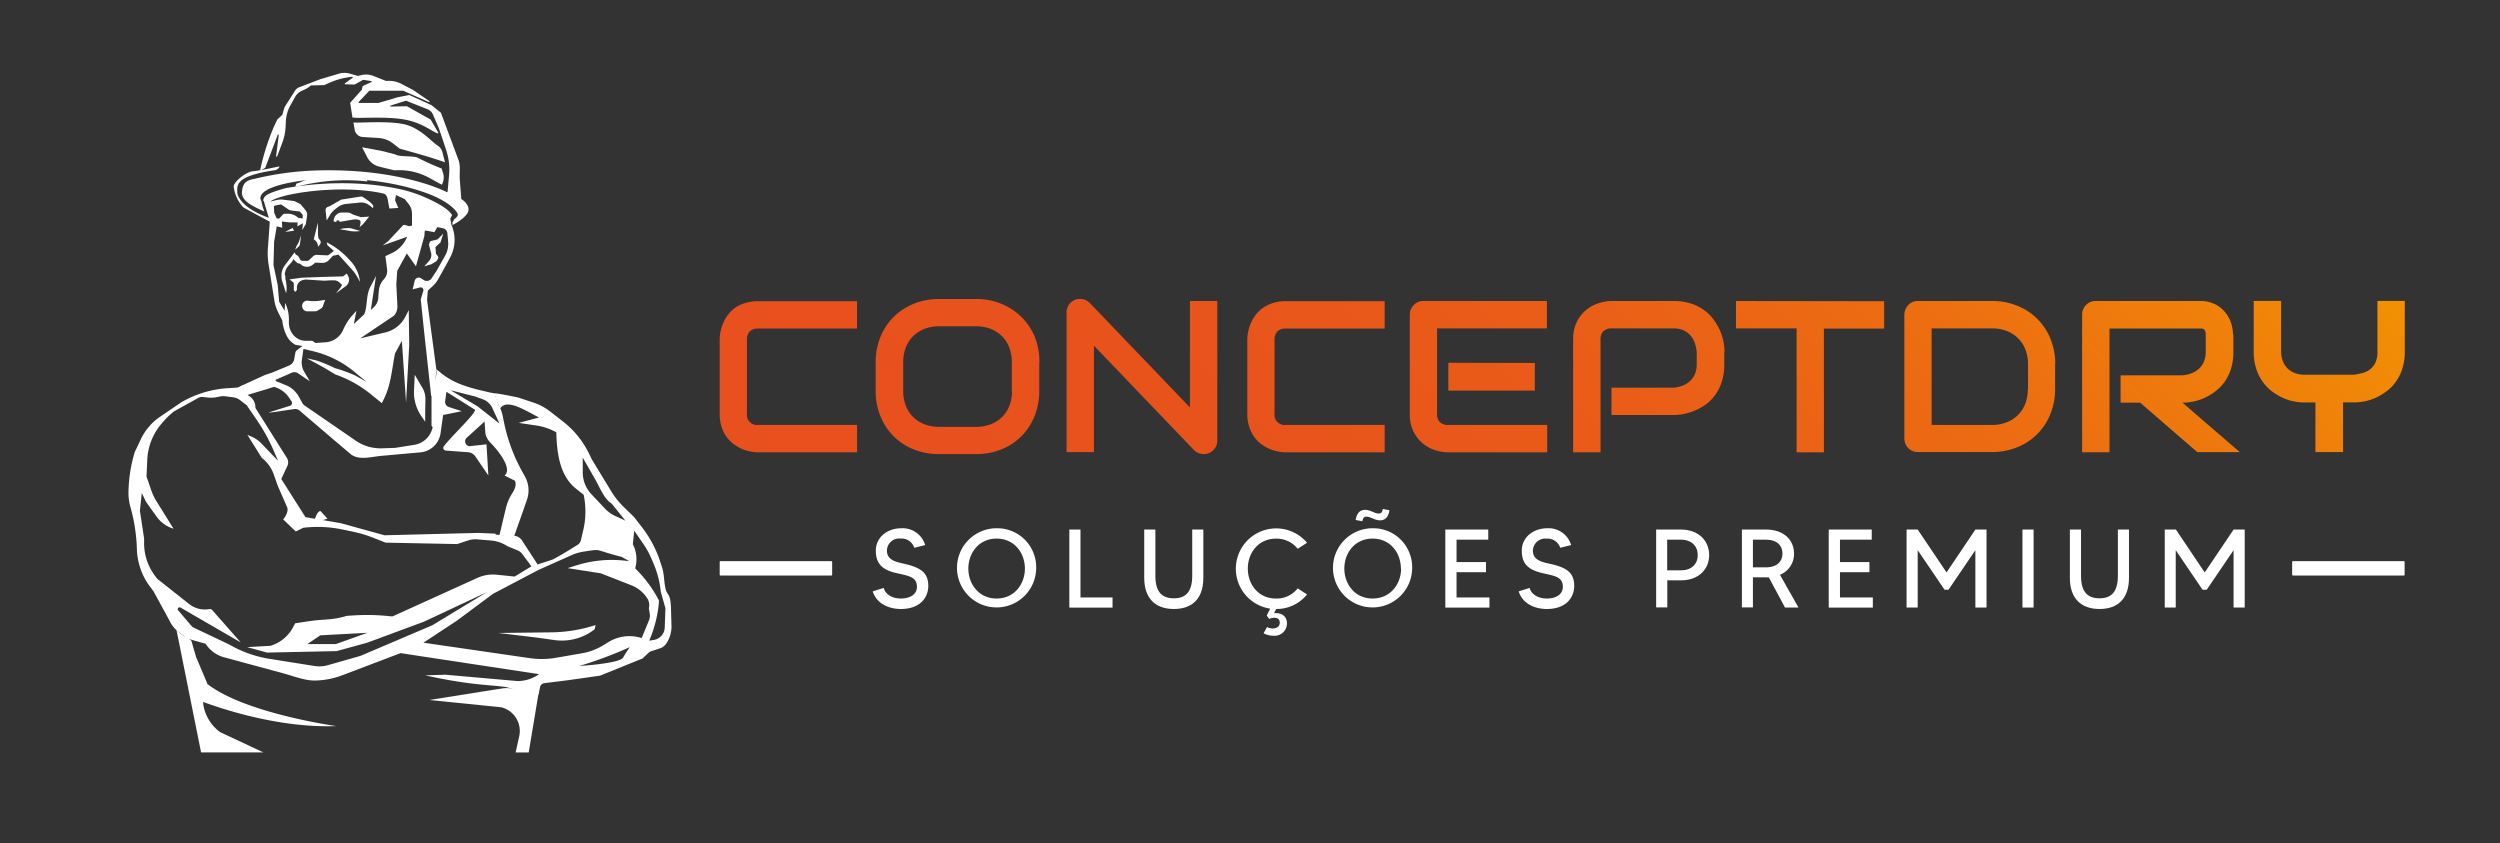 <svg id="Camada_1" data-name="Camada 1" xmlns="http://www.w3.org/2000/svg" xmlns:xlink="http://www.w3.org/1999/xlink" viewBox="0 0 594.18 200.45"><rect x="0" y="0" width="594.18" height="200.45" fill="#333333" stroke="none"/><defs><style>.cls-1{fill:#fff;}.cls-2{fill:#616160;}.cls-3{fill:url(#Gradiente_sem_nome_22);}</style><linearGradient id="Gradiente_sem_nome_22" x1="262.39" y1="193.64" x2="478" y2="-21.97" gradientUnits="userSpaceOnUse"><stop offset="0" stop-color="#e8501d"/><stop offset="0.29" stop-color="#e8531c"/><stop offset="0.52" stop-color="#ea5d18"/><stop offset="0.73" stop-color="#ed6e11"/><stop offset="0.92" stop-color="#f08508"/><stop offset="1" stop-color="#f29104"/></linearGradient></defs><path class="cls-1" d="M159.48,144.68a9.72,9.72,0,0,0-.09-1.31c-.15-2.2-.87-2-1.21-3.44-.42-1.79-.27-3.57-.9-5.3l-.61-1.87a27.79,27.79,0,0,0-4.17-7.56l-1.82-2.34-2.49-2.42a18.66,18.66,0,0,1-2.91-3.66l-4.57-7.52-.81-1.64a21.65,21.65,0,0,0-6-7.37l-3.14-2.45a13.36,13.36,0,0,0-4-2.13l-3.62-1.2s-4.77-1-5.62-1A14.43,14.43,0,0,0,118.86,97l.37-.33a2.06,2.06,0,0,1,1.37-.53c1.75,0,3.5,1,5.07,1.79l2.44,1.3-4.83,1.28,4.21.62a13.91,13.91,0,0,1,4.73,1.62c.14,5,.8,10.32,4.7,13.41l1.8,1.43a19.26,19.26,0,0,1-.09,8.38l-.57,2.43a1.79,1.79,0,0,1-.77,1.09c-1.18.74-3.84,2.39-5.82,3.44-1.13.41-2.27.76-3.41,1.12l-.83.45-.09-.17-.82.26,0,0-4,2.44-4.22-.43a9,9,0,0,0-4.44.66l-20.35,9.23-.36,0a50.6,50.6,0,0,0-8.79-.23l-1.75.11a19.29,19.29,0,0,1-4.56.84c-.52.06-1,.09-1.55.12-1.41.1-2.8.3-4.19.51l-2,.31,0,.08-.54,1a9,9,0,0,1-5.3,4.26l-5.54.31,4.75,1.3L80,154.75l7.29-2,13.49-5,14.93-7-12.94,7.85-16.71,7.12a8.75,8.75,0,0,1-.86.3l-7.29,2.08a7.34,7.34,0,0,1-3.16.19l-10.68-1.7a27.72,27.72,0,0,1-9.53-3.38l-8.8-4.18-3.38-3.95a.44.44,0,0,1,.56-.67l14.3,8.28L50.44,145a.71.71,0,0,0-.68-.24h0a6,6,0,0,1-4.83-1.22l-7.59-6-.62-.85a12.84,12.84,0,0,1-2.47-7.58V128l-1-6.63.45-4.2,1,2.09,2.49,3.49a7.66,7.66,0,0,0,3.9,2.86l.15.05L37,118.82c-1-1.64-1.41-3.6-2.18-5.5l.18-4a14.16,14.16,0,0,1,3.47-8.71,19.35,19.35,0,0,1,2.87-2.83l5.55-3.08a1.91,1.91,0,0,1,1.31-.34l1.25.13a7.61,7.61,0,0,0,2.64-.22c1.1-.27,1.77,0,3.34.16a3.32,3.32,0,0,1,1.76.78l2,1.53c.7-2.14-1-3.5-1.48-4.6-.08-.18.12-.42,0-.6l-1.23.57-2.37.15a25,25,0,0,0-11,3.34L38,99.08a13.32,13.32,0,0,0-4.5,5.26l-1.47,3.09a34.77,34.77,0,0,0-1.49,9.33,12.46,12.46,0,0,0,.53,4v0a41.26,41.26,0,0,1,1.47,10h0a15.76,15.76,0,0,0,2.63,8l1.35,1.83,3.75,6.89h0a7.43,7.43,0,0,0,2.44,2.92c.73.51,1.43,1.07,2.13,1.63l-.07-.18L48.87,153h0a7.52,7.52,0,0,0,4.18,3.16l15,4.07c2,.6,4.7,1.56,6.76,1.51H75a19.18,19.18,0,0,0,6.36-1.25l13.84-5.26,32.91,5a8.75,8.75,0,0,1-5.13,1.64l-17.12-1.51-4.8.15c10.31,2.27,14.48,2.19,18.58,2.7,1.21,0,6.52,2.22,8.35,1.81l.38-1.75a1.15,1.15,0,0,1,1-.9l5.76-.72,7.5-1.07,10.07-4.07,1.72-1.61,2.56-.85c1.65-.54,2.59-3.21,2.62-5Zm-79.67,8.4H73.06L76.12,151l11.2-.6Zm58.69-40.8v-3.52l2.87,5c1.18,2.08,2.22,4.84,4,5.92l3.27,4.06-2.4-1.1A7.5,7.5,0,0,1,143.9,121l-3.34-3.54A7.55,7.55,0,0,1,138.5,112.28Zm9.61,44c-.83,1.43-10.41,2-10.41,2a97.07,97.07,0,0,0,12-4.48S148.93,154.83,148.11,156.26Zm4.4-4.63-.33-.1a9.51,9.51,0,0,0-7.56,1.05l-1.23.75a14.34,14.34,0,0,1-5.1,1.92l-6.57,1.14a20,20,0,0,1-5.89,0l-25.19-3.66,7.9-5.2,8.63-6.41,10.72-5.64,7.9-3.53a11.7,11.7,0,0,1,3.13-.9l1.28-.19c2.63-.37,1.36-.11,7.59,1.49l1.77,1-1-.11a28.09,28.09,0,0,0-11.66,1.14l-2,.63,7.85,1.22,7.29,2.85a8,8,0,0,1,3.73,3,3,3,0,0,1,.44,2.46l.22,1.29a2.9,2.9,0,0,1-.21,1.64Zm5.48-2.47a3.1,3.1,0,0,1-2.6,2.92l-1.08.17.37-.93a29.26,29.26,0,0,0,1.93-8.25l0-.37-.14-.27a29.54,29.54,0,0,0-5.22-7.08l-.28-.28.1-.44a7.82,7.82,0,0,0-.66-5.31l.33-3.21,2.06,3a20.13,20.13,0,0,1,2.11,3.83l.47,1.1a22.78,22.78,0,0,1,1.67,6.61l1.1,3.87Z"/><path class="cls-2" d="M89.4,90.36s-1.46.52-2.19-1.77.53-1.66.53-1.66l1-1.46Z"/><path class="cls-1" d="M77.83,123.28a6.78,6.78,0,0,0-3.38,2s.41-3.49,1.69-3.85"/><path class="cls-1" d="M70.16,44.47a46.12,46.12,0,0,1,17.16-1.35l-.23-.69s-9.25-2.07-16,1l-.65.22Z"/><path class="cls-1" d="M63.89,51.74s-6.11-1.87-7.44-5.54c-.17-2.17-.76-4.33,9-5.77a1.57,1.57,0,0,0,1-.85c0-.11-4.55,1-6.42,1.12-1.94.33-4.51,2.68-4.49,3.63a8.64,8.64,0,0,0,2.34,5l6.51,3.52-.24-1.12Z"/><path class="cls-1" d="M69.67,61.58l1,.93.73.21h0A1.93,1.93,0,0,0,73,63.4h.18A2,2,0,0,0,74.21,63l.75-.58,1.59.06a2.09,2.09,0,0,0,1.64-.69l.94-1,1.32-.27,3.28,3.63a8.8,8.8,0,0,1,1.1,1.54L85.58,67l-.11-.63A8.43,8.43,0,0,0,83.28,62l-.46-.49A17.92,17.92,0,0,0,78.4,58l-.75-.41.16.66,1.54,1.38-1.16.91a.67.67,0,0,1-.47.15l-2.4-.11a1.2,1.2,0,0,0-.9.33l-.87.82A.76.76,0,0,1,73,62l-1.07,0a.75.75,0,0,1-.58-.29l-.49-.88-.57-.33L70,60l-2.33,3.11a3.86,3.86,0,0,0-.76,2l0,.34a4,4,0,0,0,.18,1.45L68,69.7a6.63,6.63,0,0,0,0-2.51l0-.26a2.85,2.85,0,0,1-.16-1.26l-.17-.45a3.86,3.86,0,0,1,.67-1.81l1.17-1.32Z"/><path class="cls-1" d="M71.28,58l.29-2.08-.49,1.41a2.7,2.7,0,0,1-.54,1l-.39,1,.6-.52A1.12,1.12,0,0,0,71.28,58Z"/><path class="cls-1" d="M75.64,58.61l.44-.57A.83.83,0,0,0,76,57a1.64,1.64,0,0,1-.29-.37,5.26,5.26,0,0,1-.14-1.37V52.88l-1,4h0a2,2,0,0,1,1,1.58Z"/><polygon class="cls-1" points="69.57 54.16 67.77 55.11 69.88 54.85 69.57 54.16"/><path class="cls-1" d="M78.41,51.13a5.34,5.34,0,0,1,1.33-1.47l.57-.43a3.79,3.79,0,0,1,1.93-.76l3.23-.32a3.08,3.08,0,0,1,2,.43s1.24.79,1.07.93c.14,0,.2-.43.16-.58-.22-.73-2.31-2-2.31-2a.87.87,0,0,0-.71-.21l-4.61.73L78.39,49l-.46.16a.83.83,0,0,0-.55.88l.27,2.35Z"/><path class="cls-1" d="M83.9,51h0a2.36,2.36,0,0,0-1.55-.48l-1.3,0a1.5,1.5,0,0,0-.94.39l-.18.16a1.91,1.91,0,0,0-.62,1.54h0l.57.18.14-.36.48-.08.23.38,3.4-.58s1.28-.08,1.5.35S85.45,54,85.45,54l.86-.75,1.43-1.77-1.95.13Z"/><path class="cls-1" d="M82.49,54.22l-1.07.09-.65.17,2.38.42a7.34,7.34,0,0,0,2.43,0l-1.88-.57A3.09,3.09,0,0,0,82.49,54.22Z"/><path class="cls-1" d="M72.06,66.54l.45-.09a2.07,2.07,0,0,1,.35,0l4.17.26h.33a15.18,15.18,0,0,1,2.21-.07,1.87,1.87,0,0,1,1.12.51l.61.57-.36.63L79.87,69.7,82.21,68a3.2,3.2,0,0,0,.27-.25,1.88,1.88,0,0,0,.22-2.22L82.41,65l-.87.69-4.08.11h-.24L71.7,66h0l-2.89.4.93.75a.23.23,0,0,1,.09.19l0,1.58.32.47.42-.47,0-.44A1.86,1.86,0,0,1,72.06,66.54Z"/><path class="cls-1" d="M74.8,74a1.3,1.3,0,0,0,.69-.18l.76-.46a1.24,1.24,0,0,0,.59-.88l.45-1.22L76,71.47a10.27,10.27,0,0,1-2.35.06L73,71.46a1.25,1.25,0,0,0-1.09,1.75A1.24,1.24,0,0,0,73,74Z"/><path class="cls-1" d="M103.8,62l.32-.59c.21-.39-.3-.75-.51-1.13l-.08-1.18a.55.55,0,0,1,0-.4l1.16-1.08.66-2.09L104,56.9l-1.58.38a1.06,1.06,0,0,0-.41,1.13l.44,1.67A2.11,2.11,0,0,1,102,62l-1.16,1.29,1.69-.48Z"/><path class="cls-1" d="M131,150.29l-12.56.15,9.18,1.1,4.21.59a12.59,12.59,0,0,0,9.5-2.57l.22-1A35.32,35.32,0,0,1,131,150.29Z"/><path class="cls-1" d="M62.83,50.27a13.91,13.91,0,0,1-.66-2.2.26.26,0,0,1,0-.2c-.34-.49-.53-1.25.45-2.14,3.68-3.28,22.94-5.3,38.1-.06,5.3,1.79,7.7,4.16,8.07,5.21.21.6-.79,1.07-1,1.49.11.29-.5.39-.22.51,0,0-.07,1,.1.54,1.08-.53,3.28-2,3.61-3.15.45-1.54-1.26-2.72-1.59-2.93a.14.14,0,0,1-.06-.1l-.34-4.43c-.13-1.57.2-3.15-.27-4.65l-4.2-11.29,0-.05L102.57,25h0l-5.28-2.41a.11.11,0,0,0-.08,0l-2.7.53h0l-4.53,1.34h0l-4.63,0a.14.14,0,0,1-.1-.23l2.53-2.66a.13.13,0,0,1,.1,0l7.91,0h.06l6.06,2.69A.13.13,0,0,0,102,24l-3.78-2.59h0L95.53,20a6.52,6.52,0,0,0-2.83-.78l-1,0h0l-3-1.19a4.65,4.65,0,0,0-2.76-.19l-.81.19H85L83,17.46a4.59,4.59,0,0,0-2.44.05l-4.39,1.3h0l-5,1.91a2,2,0,0,0-1,.76L67.9,25.05a3,3,0,0,0-.41.87l-.38,1.32a.21.21,0,0,1,0,.06l-1.24,1.13,0,.05L65.15,30a56.88,56.88,0,0,0-3.29,10.27l0,.07,0,.24L63,39.91a.13.13,0,0,0,.06-.07L66,32.05a.13.13,0,0,1,.25.07l-.63,5a.13.13,0,0,0,.25.06l1.28-3.42a11.93,11.93,0,0,0,.72-3.49l.07-1.44a8.53,8.53,0,0,1,1.15-3.9L70.16,23a3.61,3.61,0,0,1,1.75-1.5,7.13,7.13,0,0,0,2-1.2l.05,0L77,20.23l.05,0,1-.44a17.32,17.32,0,0,1,5.65-1.54h0a.13.13,0,0,1,.09.24L82,19.8a.13.13,0,0,0,.07.24l2.16.05h.06l2-1.11.08,0,1.88.29a.13.13,0,0,1,0,.25l-2,.91a.11.11,0,0,0-.07.09l-.18.76a.05.05,0,0,1,0,.05l-2.76,3.09a.15.15,0,0,0,0,.11L83.78,28a.53.53,0,0,1,.4-.05c.87.24,7.58-.35,12,.47,4.13.75,6.27,2.72,7.82,3.28a.14.14,0,0,0,.16-.2l-1.81-3.08,0,0-5.63-3.17-.07,0-3.8.08a.13.13,0,0,1,0-.25l3.59-1.13h.1L101.72,26a2.38,2.38,0,0,1,1.18,1.22l1.42,3.3v0s.94,2.78,1.7,5.08a14.9,14.9,0,0,1,.71,6.11l-.35,3.82a.13.13,0,0,1-.19.13c-1.78-.94-12.44-5.59-30.35-5.16a71.57,71.57,0,0,0-15.33,2c-1.79.32-2.78.82-3,3S59.76,48.9,62.83,50.27Z"/><path class="cls-1" d="M105.15,36.16a2.55,2.55,0,0,0-1.09-1.52c-1.77-1.19-4.38-4.45-8.39-5.19C91.46,28.67,85,29.31,84,29.09l.29,1.73a2.07,2.07,0,0,0,1.92,1.74L90,32.8a6.21,6.21,0,0,1,3.38,1.27L95,35.33c3.6,1,7.24,2,10.76,3.24Z"/><path class="cls-1" d="M105,40.07A62.1,62.1,0,0,1,99.1,37.4c-1.18-.33-3.55-.17-4.74-.51a1,1,0,0,1-.33-.17l-3.25-.83L86.06,35l1.22,2.36a4.38,4.38,0,0,0,2.85,2.24l3.49.86.6,0a14.91,14.91,0,0,1,7.8,1.81L105,43.9a3.44,3.44,0,0,0,.3-2.78l-.28-.89A.76.76,0,0,1,105,40.07Z"/><path class="cls-1" d="M122.41,163.8a7.76,7.76,0,0,0-3-.19L102,166.37l17.13,1.73A5.8,5.8,0,0,1,123.4,175l-.85,3.84h3.11l2.42-14.53c-1,0-1.91,0-2.86-.12A16.91,16.91,0,0,1,122.41,163.8Z"/><path class="cls-1" d="M49.12,162.09l-2.5-5.9-1.15-3.94c-1.27-1-1.93-.95-3.53-2.55l1.34,6.66,4.51,22.46H62.58L52.31,174a10.09,10.09,0,0,1-3.87-5.89,6.49,6.49,0,0,1-.16-1.28c4.63,1.71,18.21,6.25,31.64,5.74,0,0-21.62-3-30.62-10Z"/><path class="cls-1" d="M111.22,128.46a5.57,5.57,0,0,1,2.22-.27l3.29.28a8.27,8.27,0,0,1,3.85,1.34l2.43,1a2.55,2.55,0,0,1,1.17.93l2.14,2.88c.34-.11,1.42.11,1.76,0l-3.85-5.91a2.53,2.53,0,0,0-2-1.37h0l2.15-6.08.86-2.47a6.8,6.8,0,0,0-.53-5.64l-.31-.56a41.19,41.19,0,0,1-4.6-12.16l-.33-1.61a9.2,9.2,0,0,0-.79-2.28,14.68,14.68,0,0,1-.72-1.8c-.14-.41-.28-.83-.41-1.25l-1-.18-3.13-.74c-4.84-1.26-7-2.49-9.51-4.67-.18,1.05-1.06,5.87-1.35,6.06v7.2l.28.42-.19.59a5.29,5.29,0,0,1-4.21,3.56l-4.55.72-3.11.1a10.32,10.32,0,0,1-6.23-1.82L72.38,96.37a1.55,1.55,0,0,1-.5-.55L71,94.23a6.22,6.22,0,0,0-3-2.67l-2.48-1,0-.3,3.81-1.67a1.57,1.57,0,0,1,1.51.13l2.8,1.9-1.32-2.23a4.43,4.43,0,0,1-.57-2.91l.37-2.55,2.19.52a24.3,24.3,0,0,1,9.93,4.93l2.91,2.4-2.75-1.55a36.88,36.88,0,0,0-4.85-1.76,32.74,32.74,0,0,0-4.3-1.78l-2.36-.55,4,2.17L79.71,89A27.82,27.82,0,0,1,88,93.59l2.75,2.22.46-.91c1.71-3.38,1.94-7.17,2.67-10.89l1.63-3,1,14.65L97.26,82l-.11-8.3-.79,1.54A7.2,7.2,0,0,1,91.62,79l-6,1.42,8-5.38a3.18,3.18,0,0,0,.83-2.3l-.26-5.18.22-3.2,2.28-4.12,2.17,3.05,2-7.2c.06-.31,0-1.36.25-1.3l2.14.39.68-1.2,1.28.25a1.36,1.36,0,0,1,1.12,1.21l.18,2a5.74,5.74,0,0,1-.71,3.32l-2,3.54-1.22,1.86a1.35,1.35,0,0,1-1.74.47L100,66.1a1,1,0,0,0-1.45.67l-.47,2,1.75-.45a.65.65,0,0,1,.79.79L100,71.16l.88,8.41,1.6,14.59h0c.16-.26.16.44.26.16a50.41,50.41,0,0,0,.85-5.11l.24-1.33h0l-.12-.06-2.21-16.54.18-2.21,1.08-1a6.79,6.79,0,0,0,1.4-1.75l2.23-4,.85-1.64a8.9,8.9,0,0,0,0-7.37A5.79,5.79,0,0,0,107,52s.43-.83.44-.88c-.64-1.18-2.88-2.78-7.51-4.68a32.76,32.76,0,0,0-4.41-1.38c-14.24-3.21-27.22-.28-27.25-.44-2,.52-4.35,1.24-5.13,1.93a1.57,1.57,0,0,0-.58,1.15.27.27,0,0,1,.17.19c.37,1.28.77,2.55,1.14,3.83l.18.07.1.51L63.67,59a16.55,16.55,0,0,0,.17,3.85l1.37,8.6a9.38,9.38,0,0,0,.88,2.73l1,2a10.4,10.4,0,0,0,1.09,3.71,4.91,4.91,0,0,0,2.08,2.08l1.61.28s-.85.64-1.32,1a1,1,0,0,0-.36.62l-.26,1.47a2,2,0,0,1-1.16,1.51l-4.18,1.74L63,89.11l-5.56,2.55c.08.16.15.32.22.48a18.08,18.08,0,0,1,1.47,4.38h0c-.14,0-.28-.07-.42-.09l2.2,3.2A43.39,43.39,0,0,1,65,107l1.09,2.53-3.92-4.09a7.54,7.54,0,0,0-2.59-1.76l-.79-.33,3.43,5.47a8.69,8.69,0,0,1,2.87,4l.89,2.56,2.32,5.31c.3,1.31-1,2.76-1,2.76l3,2.87,1.77-.88h0a28.54,28.54,0,0,1,9.22.39l2.6.54a29,29,0,0,1,4.76,1.42l3,1.18,17,.34ZM69.66,79.54a4.56,4.56,0,0,1-1-2.92v-.85A8.63,8.63,0,0,0,67.77,72l-.14,1.84-1.28-2.12-.35-4-1-4.73.15-5.52.63-3.68v0l1.3.33L67,52.64l1.88.22,1.85,0-.06.95L72,53.05l-.16,1.64.84-1.43.3-1.94a1.74,1.74,0,0,0-.39-1.4l-1.17-1.4-1.48-.74-2.63-.32a4.64,4.64,0,0,0-1.7.11l-1.37.35c.92-.82,4.71-2,11-2.6,8.5-.78,14.17.24,16,.71.44.11.87.68,1,1.89l.31,1.64,2.12-.14-.78-1.84.23-1.21,2.06.93.94,1.19a3.67,3.67,0,0,1,.8,2.3c0,1.2,0,2.82,0,2.82l-.42.11c-.65.16-1.33-.58-1.79-.09l-3.47,3.71-1.3,1,5.82-2.06a7.24,7.24,0,0,1-3.68,3.9l-1.48.69L92,64a2.94,2.94,0,0,1-.76,2.37h0A4.47,4.47,0,0,0,90.05,69l-.13,1.4a3.41,3.41,0,0,1-1.19,2.72l-.6.57,1.24-8.1L88,68.23c-1.06,2-.63,4.8-1.46,6.5h0L84.1,77l.61-3.13-.69.76a13.58,13.58,0,0,0-2.38,3.57l-.15.33a4.86,4.86,0,0,1-4,2.81L75,81.52,74.21,81H72.64A3.85,3.85,0,0,1,69.66,79.54ZM65.1,49.22a.35.35,0,0,1,.29-.37l1.42-.27,1.65,1.14a1.71,1.71,0,0,0,.81.31l2,.24.68.79,0,.85-1-.11-.34-.26a3.6,3.6,0,0,0-2.14-.74h-.8a.58.58,0,0,0-.41.17l-.95,1-.56-.06-.58-1.35Zm53.85,78c1,.06.07-.09,1,0Zm-6.09-33,1.8.64A4.07,4.07,0,0,1,117,96.94l1.72,3.74-5.2-4.09-6.42-3.84ZM91.4,127.22,81,124.35l-8.4-1.44-5.75-9.07,1.45-3.1a2,2,0,0,0-.11-1.9l-7.49-11.9v-.06a3.18,3.18,0,0,0-1.92-3l4.42-1.33,1.89-.59h.06a6.31,6.31,0,0,1,3.69,2.75q.21.33.42.63a.71.71,0,0,1-.36,1.11l-5,1.57c.1.16,4.35-.58,6.09-.8a1.58,1.58,0,0,1,1.22.37L79.88,105l3.55,3c2,1.46,4.78.56,7.26.34l9.24-.83a5.31,5.31,0,0,0,4.78-4.54l.61-4.34h0l4.44-.9-3.1-1a1.27,1.27,0,0,1-.86-1.39l.31-2.22,6.8,4.28c.08,1-5.82,6.46-7.43,8.69a.63.63,0,0,0,.46,1l5.29.39a2.32,2.32,0,0,1,1.75,1l3.09,4.52-.44-7.39-4.07.44a1.16,1.16,0,0,1-.64-2l4.24-3.86.22,2.91a4.29,4.29,0,0,0,1.2,2.13c1.49,1.49,5.4,6.12,3.34,7.79l2.47,1.24c.63,1.68-.78,2.85-1.47,4.5a12.39,12.39,0,0,0-.68,2l-1.52,6.38-.71-.06a.31.31,0,0,1-.28-.25l-4.1-.17Z"/><path class="cls-1" d="M98.57,89.07l-.17,3.7a10,10,0,0,0,1.65,6l1,1.46s0-3.31.07-5.27a5.22,5.22,0,0,0-.7-2.73Z"/><path class="cls-3" d="M203.7,101v6.51H180.2a10.58,10.58,0,0,1-4-.87,10.21,10.21,0,0,1-1.94-1.17,8.14,8.14,0,0,1-2.78-4.09,10,10,0,0,1-.43-3h0V80.68a9.71,9.71,0,0,1,.21-1.93,10.54,10.54,0,0,1,.67-2.06,9,9,0,0,1,1.18-2,8.51,8.51,0,0,1,1.74-1.64A8.94,8.94,0,0,1,177.19,72a10,10,0,0,1,3-.42h23.5v6.51H180.2a2.65,2.65,0,0,0-2,.68,2.7,2.7,0,0,0-.67,2h0V98.32A2.4,2.4,0,0,0,180.2,101h23.5ZM247,86.07v6.86a15.84,15.84,0,0,1-1.13,6,14,14,0,0,1-7.89,7.88,15.7,15.7,0,0,1-6,1.11h-8.82a15.92,15.92,0,0,1-6-1.11,14.08,14.08,0,0,1-7.9-7.88,15.66,15.66,0,0,1-1.14-6h0V86.07a15.72,15.72,0,0,1,1.14-6,14.36,14.36,0,0,1,3.14-4.76,14.6,14.6,0,0,1,4.76-3.11,15.54,15.54,0,0,1,6-1.13h8.82a15.34,15.34,0,0,1,6,1.13,14.71,14.71,0,0,1,4.76,3.11A14.34,14.34,0,0,1,245.91,80a15.9,15.9,0,0,1,1.13,6Zm-6.52,6.86V86.07a9.47,9.47,0,0,0-.62-3.49,7.47,7.47,0,0,0-1.73-2.68,7.7,7.7,0,0,0-2.68-1.73,9.32,9.32,0,0,0-3.44-.62h-8.82a9.38,9.38,0,0,0-3.46.62,8,8,0,0,0-2.7,1.73,7.49,7.49,0,0,0-1.74,2.68,9.47,9.47,0,0,0-.62,3.49h0v6.86a9.49,9.49,0,0,0,.62,3.5,7.58,7.58,0,0,0,1.74,2.68,7.66,7.66,0,0,0,2.7,1.72,9.38,9.38,0,0,0,3.46.62H232a9.44,9.44,0,0,0,3.47-.62,7.55,7.55,0,0,0,4.43-4.4,9.49,9.49,0,0,0,.62-3.5Zm48.84-21.39v33.14a3.16,3.16,0,0,1-.26,1.31,3.46,3.46,0,0,1-.7,1,3.26,3.26,0,0,1-1,.69,3.41,3.41,0,0,1-1.27.24h0a3.33,3.33,0,0,1-1.22-.23,2.67,2.67,0,0,1-1.09-.72h0L260,82.16v25.3h-6.51V74.32A3.12,3.12,0,0,1,254,72.5a3.42,3.42,0,0,1,1.43-1.21h0a3.26,3.26,0,0,1,1.9-.19,3.17,3.17,0,0,1,1.68.91h0l23.81,24.83V71.54ZM329.1,101v6.51H305.6a9.16,9.16,0,0,1-1.94-.22,9.37,9.37,0,0,1-2.05-.65,10.29,10.29,0,0,1-1.95-1.17,8,8,0,0,1-1.64-1.73,8.77,8.77,0,0,1-1.14-2.36,9.68,9.68,0,0,1-.43-3h0V80.68a9.77,9.77,0,0,1,.22-1.93,9.85,9.85,0,0,1,1.84-4,8.26,8.26,0,0,1,1.74-1.64A9,9,0,0,1,302.6,72a9.88,9.88,0,0,1,3-.42h23.5v6.51H305.6a2.61,2.61,0,0,0-2,.68,2.7,2.7,0,0,0-.68,2h0V98.32A2.41,2.41,0,0,0,305.6,101h23.5Zm35.69-14.73v6.56H344.23V86.22ZM367.73,101v6.51h-23.5a10.68,10.68,0,0,1-3-.47,8.67,8.67,0,0,1-5.25-4.4,9.11,9.11,0,0,1-.91-4.27h0V74.82a3.43,3.43,0,0,1,.24-1.28,3.64,3.64,0,0,1,.7-1.05,3,3,0,0,1,1-.7,3.27,3.27,0,0,1,1.3-.25h29.34v6.51h-26.1V98.32a2.68,2.68,0,0,0,.66,2,2.73,2.73,0,0,0,2,.68h23.45Zm42.08-17.33v2.95a13.55,13.55,0,0,1-.55,4,11.66,11.66,0,0,1-1.49,3.09,10.52,10.52,0,0,1-2.17,2.29A12.91,12.91,0,0,1,403,97.5a12.74,12.74,0,0,1-2.71.87,13.28,13.28,0,0,1-2.56.27H383v-6.5h14.74a7.49,7.49,0,0,0,2.25-.52,5.69,5.69,0,0,0,1.75-1.11,5,5,0,0,0,1.13-1.7,6,6,0,0,0,.39-2.24h0V83.62a8.79,8.79,0,0,0-.52-2.26,5.51,5.51,0,0,0-1.09-1.76A5,5,0,0,0,400,78.46a5.81,5.81,0,0,0-2.24-.41H383.08a2.72,2.72,0,0,0-2,.68,2.64,2.64,0,0,0-.68,2h0v26.78h-6.51V80.68a9.15,9.15,0,0,1,.92-4.26,8.72,8.72,0,0,1,2.27-2.83,9.19,9.19,0,0,1,3-1.57,10.34,10.34,0,0,1,2.95-.48h14.74a13.13,13.13,0,0,1,4,.56,11.68,11.68,0,0,1,3.09,1.5,10.49,10.49,0,0,1,2.28,2.17,14.2,14.2,0,0,1,1.55,2.56,12.86,12.86,0,0,1,.9,2.71,13.48,13.48,0,0,1,.27,2.58Zm38-12.08v6.51H433.49v29.41H427V78.05H412.59V71.54Zm40.63,15v5.86a15.66,15.66,0,0,1-1.14,6,14,14,0,0,1-7.9,7.86,15.54,15.54,0,0,1-6,1.13H455.85a3.27,3.27,0,0,1-1.3-.25,3.13,3.13,0,0,1-1-.68,3.08,3.08,0,0,1-.68-1,3.33,3.33,0,0,1-.26-1.31h0V74.82a3.25,3.25,0,0,1,.26-1.28,3.22,3.22,0,0,1,.68-1.05,3,3,0,0,1,1-.7,3.27,3.27,0,0,1,1.3-.25h17.59a15.54,15.54,0,0,1,6,1.13,14,14,0,0,1,7.9,7.87,15.72,15.72,0,0,1,1.14,6ZM482,92.43V86.57a9.49,9.49,0,0,0-.61-3.48,7.51,7.51,0,0,0-1.75-2.69,7.74,7.74,0,0,0-2.69-1.73,9.38,9.38,0,0,0-3.46-.62H459.09V101h14.35a9.38,9.38,0,0,0,3.46-.62,7.72,7.72,0,0,0,2.69-1.72,7.56,7.56,0,0,0,1.75-2.68,9.49,9.49,0,0,0,.61-3.5Zm48.81-13v4.17a13.58,13.58,0,0,1-.55,4,11.37,11.37,0,0,1-1.49,3.09A11,11,0,0,1,526.55,93,13.29,13.29,0,0,1,524,94.55a12,12,0,0,1-2.7.88,12.6,12.6,0,0,1-2.57.28h0l13.61,11.75H522.24L508.66,95.71H504V89.2H518.7a7.74,7.74,0,0,0,2.24-.51,5.58,5.58,0,0,0,1.76-1.12,4.76,4.76,0,0,0,1.14-1.69,5.92,5.92,0,0,0,.4-2.26h0V79.5a2,2,0,0,0-.14-.83,1,1,0,0,0-.35-.43,1.06,1.06,0,0,0-.45-.16l-.43,0h-21.5v29.41h-6.51V74.82a3.25,3.25,0,0,1,.93-2.33,3.13,3.13,0,0,1,1-.7,3.32,3.32,0,0,1,1.31-.25h24.73a7.85,7.85,0,0,1,3.68.79,7.38,7.38,0,0,1,2.44,2,8.12,8.12,0,0,1,1.36,2.56,9.32,9.32,0,0,1,.41,2.58Zm40.74-7.91v12a13,13,0,0,1-.55,4,10.83,10.83,0,0,1-1.5,3.09,9.72,9.72,0,0,1-2.17,2.3,14,14,0,0,1-2.56,1.57,11.79,11.79,0,0,1-2.69.89,13.3,13.3,0,0,1-2.57.27h-2.63v11.8h-6.57V95.66h-2.6a13.12,13.12,0,0,1-2.56-.27,11.94,11.94,0,0,1-2.71-.89,13.73,13.73,0,0,1-2.57-1.57,10.1,10.1,0,0,1-2.16-2.3,10.9,10.9,0,0,1-1.5-3.1,12.79,12.79,0,0,1-.57-4h0v-12h6.52v12a6.09,6.09,0,0,0,.4,2.28,5,5,0,0,0,1.12,1.75,4.89,4.89,0,0,0,1.76,1.11,6.57,6.57,0,0,0,2.32.39h11.75c.62-.1,1.25-.23,1.9-.39a4.73,4.73,0,0,0,1.78-.81,4.35,4.35,0,0,0,1.34-1.6,6,6,0,0,0,.52-2.73h0v-12Z"/><path class="cls-1" d="M220.63,139.26c0,2.59-1.78,5.48-6.54,5.48-2.83,0-5.77-1.27-6.67-4.19l2.62-.82c.26,1.22,1.64,2.52,4.1,2.52,2,0,3.79-.88,3.79-2.78,0-2.52-2.25-2.62-5.19-3.34-3.73-.9-4.58-2.85-4.58-5.26,0-3.13,2.67-5.32,6.11-5.32a5.58,5.58,0,0,1,5.62,4l-2.6.64A3.16,3.16,0,0,0,214,128a2.91,2.91,0,0,0-3.2,2.86c0,2.35,2.25,2.72,4.6,3.25C219,135,220.63,136.27,220.63,139.26Z"/><path class="cls-1" d="M246.27,135.13a9.41,9.41,0,1,1-9.4-9.58A9.26,9.26,0,0,1,246.27,135.13Zm-2.68,0c0-3.6-2.41-7.12-6.72-7.12s-6.72,3.52-6.72,7.12,2.41,7.12,6.72,7.12S243.59,138.73,243.59,135.13Z"/><path class="cls-1" d="M264.42,142v2.41H254.15V125.86h2.65V142Z"/><path class="cls-1" d="M286,125.86v11.49c0,4.82-2.55,7.39-7,7.39s-7.05-2.57-7.05-7.39V125.86h2.65v11c0,4,1.72,5.34,4.4,5.34s4.36-1.38,4.36-5.34v-11Z"/><path class="cls-1" d="M308.42,139.84l2.23,1.45a9.32,9.32,0,0,1-7.34,3.45l-.5,1c1.62-.15,3.07.56,3.07,2.47a2.94,2.94,0,0,1-3.25,2.88,4.76,4.76,0,0,1-2.31-.58l.82-1.48a2.7,2.7,0,0,0,1.33.34c1.06,0,1.69-.53,1.69-1.35s-.47-1.19-1.32-1.19a2.74,2.74,0,0,0-1.17.29l-.61-.82.83-1.64A9.59,9.59,0,1,1,310.65,129l-2.23,1.43a6.36,6.36,0,0,0-5.13-2.41c-4.34,0-6.72,3.52-6.72,7.12s2.38,7.12,6.72,7.12A6.36,6.36,0,0,0,308.42,139.84Z"/><path class="cls-1" d="M335.63,135.13a9.41,9.41,0,1,1-9.4-9.58A9.26,9.26,0,0,1,335.63,135.13Zm-2.68,0c0-3.6-2.41-7.12-6.72-7.12s-6.72,3.52-6.72,7.12,2.41,7.12,6.72,7.12S333,138.73,333,135.13Zm-2.72-13.87c-.21,1.59-1,2.41-2.25,2.41s-2.22-.88-3.23-.88c-.66,0-.9.61-.95,1.09l-1.59-.29c.26-1.64,1-2.41,2.27-2.41s2.17.87,3.21.87c.76,0,.9-.63.95-1.08Z"/><path class="cls-1" d="M354,142v2.41H343.51V125.86h10.21v2.41h-7.54v5.32h7V136h-7v6Z"/><path class="cls-1" d="M374.15,139.26c0,2.59-1.77,5.48-6.53,5.48-2.84,0-5.78-1.27-6.67-4.19l2.61-.82c.27,1.22,1.65,2.52,4.11,2.52,2,0,3.78-.88,3.78-2.78,0-2.52-2.25-2.62-5.18-3.34-3.74-.9-4.58-2.85-4.58-5.26,0-3.13,2.67-5.32,6.11-5.32a5.57,5.57,0,0,1,5.61,4l-2.59.64a3.16,3.16,0,0,0-3.28-2.17,2.92,2.92,0,0,0-3.21,2.86c0,2.35,2.25,2.72,4.61,3.25C372.54,135,374.15,136.27,374.15,139.26Z"/><path class="cls-1" d="M406.22,131.93c0,3.38-2.51,6-6.69,6h-3.26v6.43h-2.65V125.86h5.91C403.71,125.86,406.22,128.54,406.22,131.93Zm-2.72,0c0-2.17-1.48-3.66-4-3.66h-3.26v7.28h3.26C402,135.55,403.5,134.1,403.5,131.93Z"/><path class="cls-1" d="M424.24,144.39l-3.84-7.17a5.16,5.16,0,0,1-.71,0h-3.07v7.14H414V125.86h5.72c4.24,0,6.67,2.49,6.67,5.7a5.33,5.33,0,0,1-3.34,5.05l4.4,7.78Zm-4.55-9.55c2.57,0,3.94-1.3,3.94-3.28s-1.37-3.29-3.94-3.29h-3.07v6.57Z"/><path class="cls-1" d="M445.12,142v2.41H434.64V125.86h10.22v2.41h-7.55v5.32h7V136h-7v6Z"/><path class="cls-1" d="M472.14,125.86v18.53h-2.65V130.76l-6.38,9.4h-.95l-6.38-9.4v13.63h-2.64V125.86h2.64l6.86,10.19,6.85-10.19Z"/><path class="cls-1" d="M483.33,125.86v18.53h-2.65V125.86Z"/><path class="cls-1" d="M506,125.86v11.49c0,4.82-2.55,7.39-7,7.39s-7.05-2.57-7.05-7.39V125.86h2.65v11c0,4,1.72,5.34,4.4,5.34s4.36-1.38,4.36-5.34v-11Z"/><path class="cls-1" d="M533.5,125.86v18.53h-2.64V130.76l-6.38,9.4h-1l-6.37-9.4v13.63H514.5V125.86h2.65L524,136.05l6.86-10.19Z"/><rect class="cls-1" x="171.05" y="133.37" width="26.73" height="3.42" rx="0.17"/><rect class="cls-1" x="544.78" y="133.37" width="26.73" height="3.42" rx="0.17"/></svg>